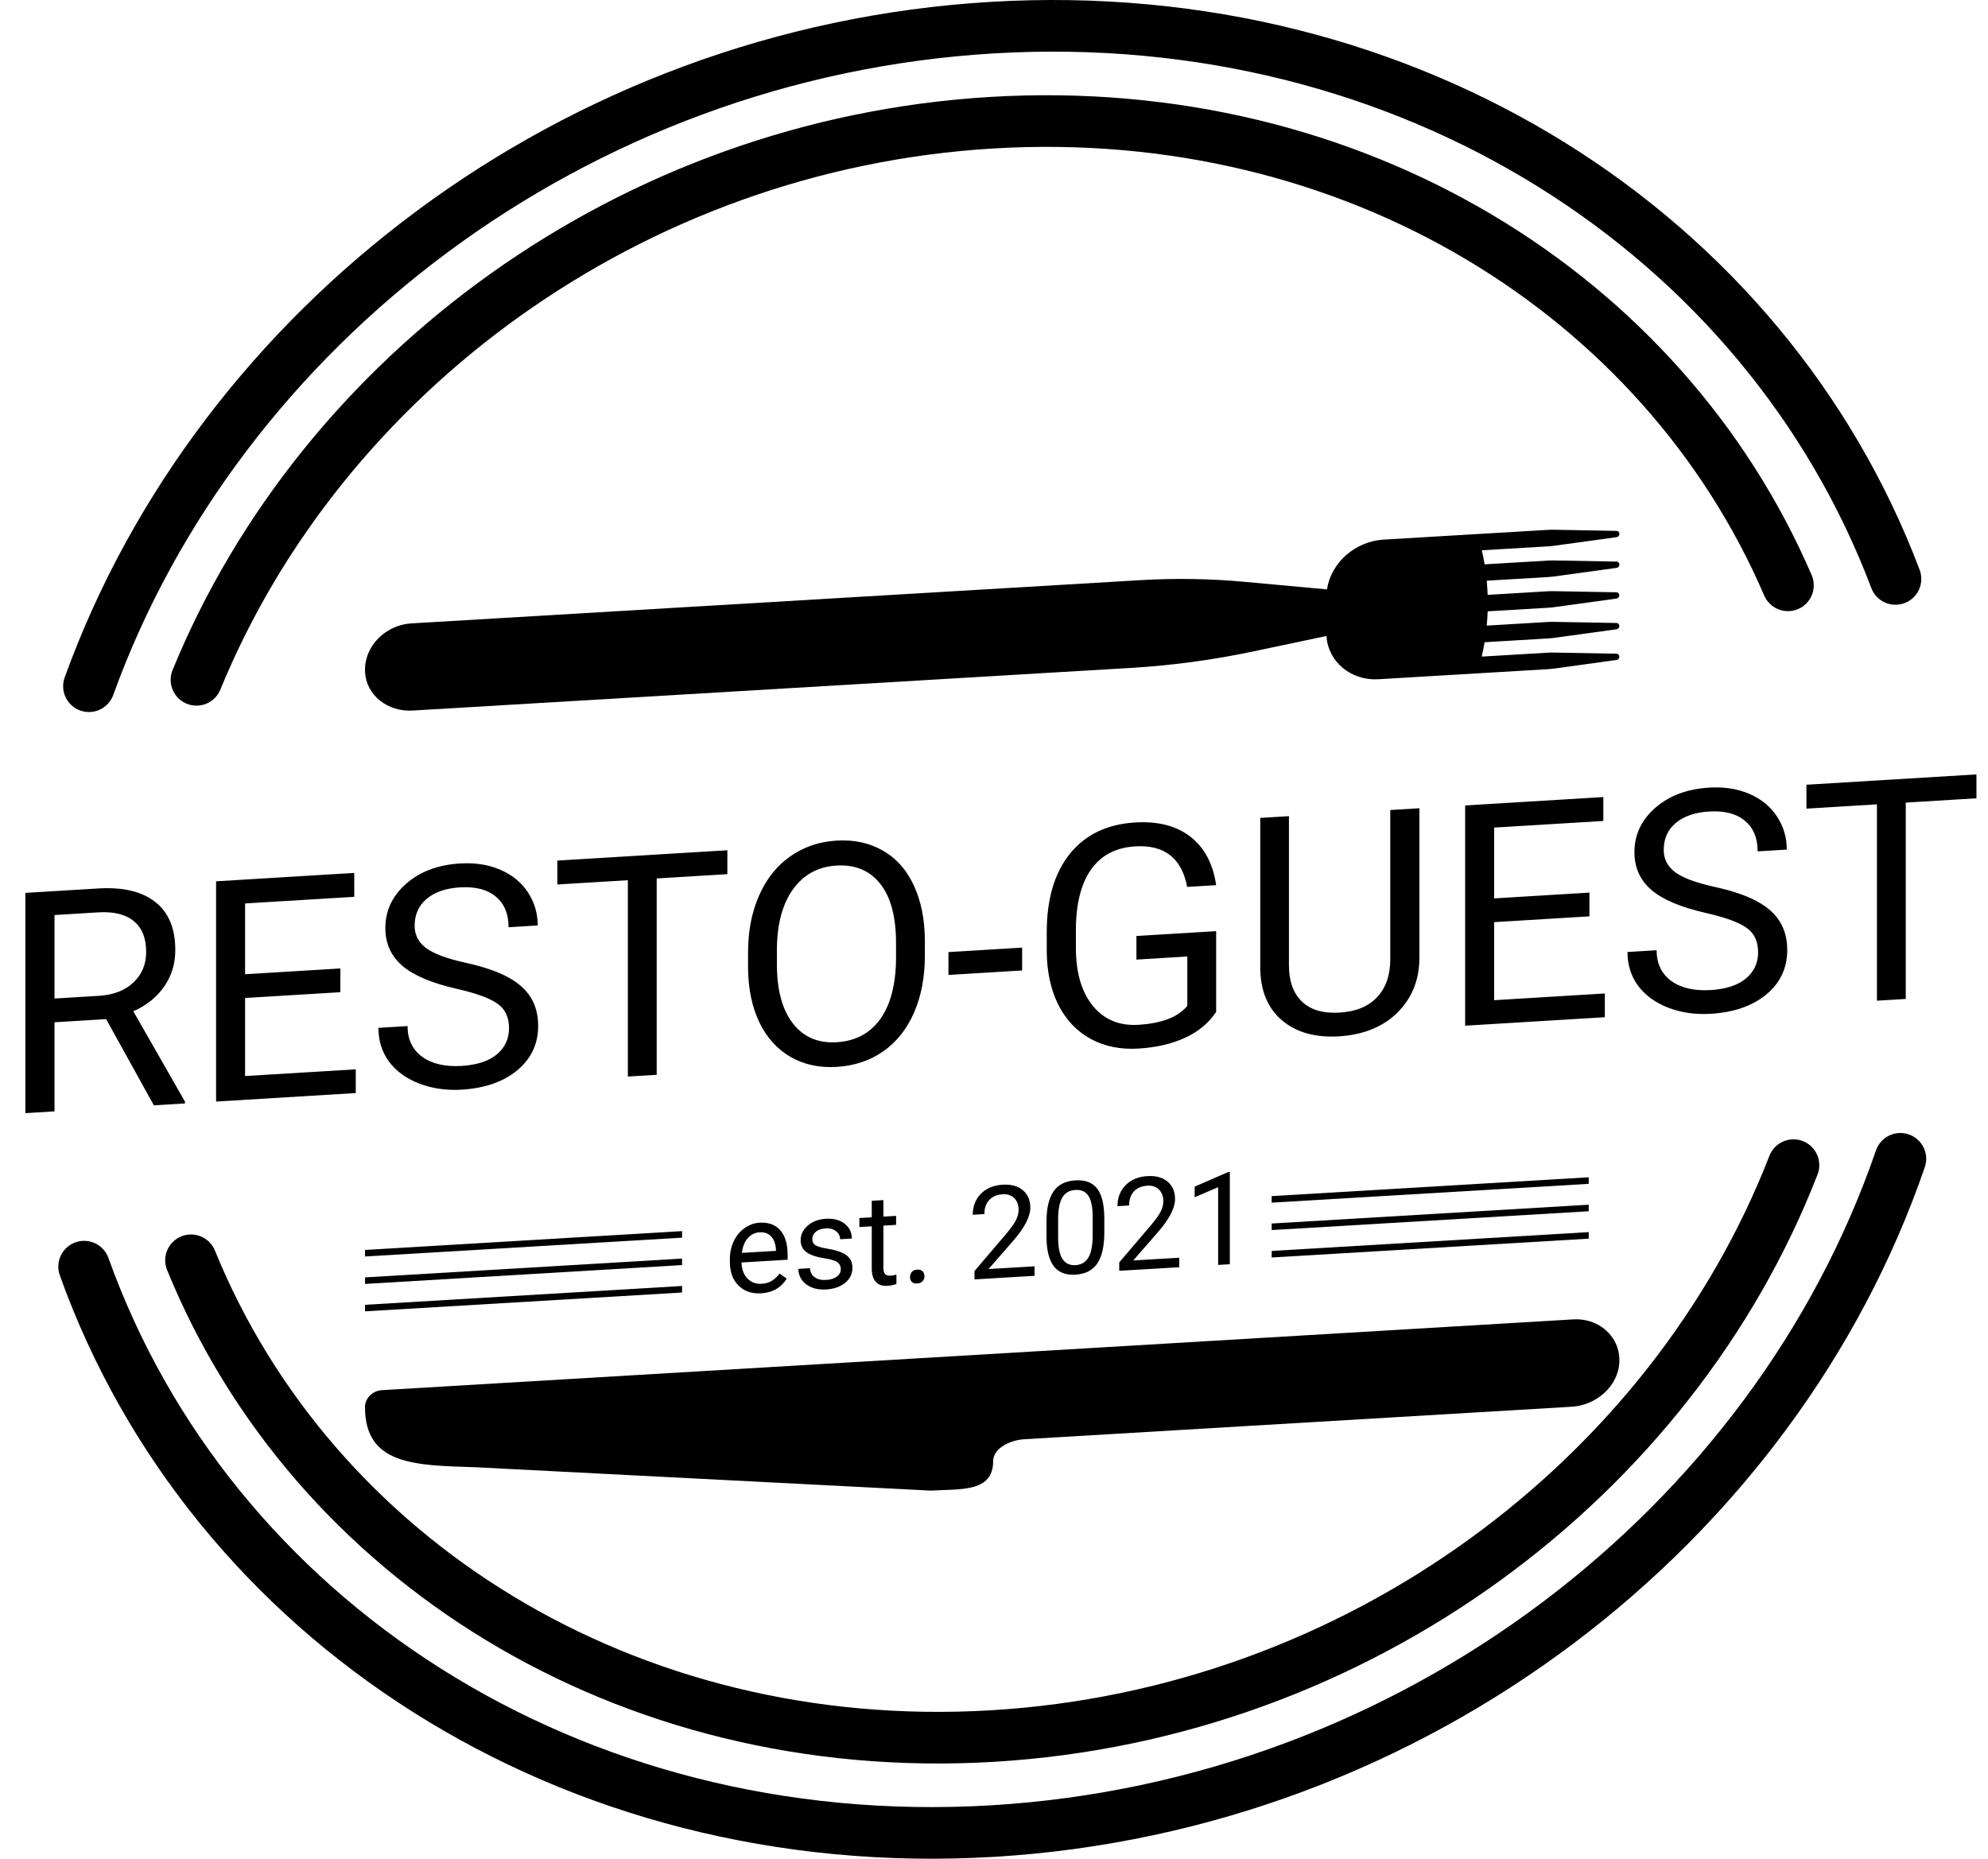 <svg width="154" height="144" viewBox="0 0 154 144" fill="none" xmlns="http://www.w3.org/2000/svg">
<path d="M8.223 78.954L4.223 79.197V86.1L1.965 86.237V69.174L7.603 68.832C9.522 68.715 10.995 69.063 12.025 69.876C13.062 70.688 13.58 71.93 13.58 73.602C13.58 74.664 13.292 75.608 12.715 76.432C12.146 77.255 11.35 77.893 10.329 78.346L14.329 85.345V85.486L11.919 85.632L8.223 78.954ZM4.223 77.358L7.673 77.148C8.788 77.08 9.674 76.737 10.329 76.12C10.992 75.501 11.323 74.708 11.323 73.739C11.323 72.684 11.007 71.895 10.375 71.371C9.752 70.846 8.847 70.616 7.662 70.68L4.223 70.889V77.358ZM26.366 76.868L18.985 77.316V83.363L27.559 82.843V84.682L16.739 85.34V68.277L27.442 67.627V69.479L18.985 69.992V75.477L26.366 75.028V76.868ZM35.372 76.602C33.446 76.165 32.042 75.57 31.161 74.819C30.288 74.06 29.851 73.086 29.851 71.899C29.851 70.555 30.385 69.413 31.454 68.473C32.53 67.525 33.926 66.999 35.641 66.895C36.811 66.824 37.852 66.987 38.764 67.385C39.685 67.782 40.394 68.364 40.893 69.13C41.4 69.896 41.654 70.752 41.654 71.697L39.396 71.835C39.396 70.803 39.069 70.015 38.414 69.468C37.758 68.915 36.834 68.674 35.641 68.746C34.534 68.813 33.668 69.112 33.045 69.642C32.428 70.164 32.12 70.859 32.12 71.726C32.12 72.421 32.413 72.993 32.998 73.442C33.59 73.882 34.593 74.259 36.004 74.572C37.423 74.884 38.531 75.258 39.326 75.694C40.129 76.122 40.722 76.645 41.104 77.262C41.494 77.879 41.689 78.621 41.689 79.488C41.689 80.871 41.151 82.013 40.075 82.914C38.998 83.808 37.56 84.309 35.758 84.419C34.589 84.49 33.497 84.334 32.483 83.95C31.469 83.558 30.686 82.989 30.132 82.241C29.586 81.493 29.313 80.623 29.313 79.63L31.571 79.493C31.571 80.525 31.949 81.318 32.705 81.874C33.47 82.421 34.487 82.656 35.758 82.579C36.944 82.507 37.852 82.21 38.484 81.687C39.115 81.164 39.431 80.485 39.431 79.649C39.431 78.813 39.139 78.186 38.554 77.769C37.969 77.343 36.909 76.954 35.372 76.602ZM56.345 67.723L50.871 68.056V83.266L48.637 83.402V68.191L43.174 68.523V66.671L56.345 65.871V67.723ZM71.645 74.024C71.645 75.696 71.365 77.174 70.803 78.458C70.242 79.734 69.446 80.732 68.417 81.451C67.388 82.17 66.187 82.571 64.814 82.654C63.473 82.736 62.284 82.48 61.246 81.886C60.209 81.285 59.402 80.393 58.825 79.209C58.256 78.017 57.964 76.617 57.948 75.009V73.778C57.948 72.138 58.233 70.671 58.802 69.379C59.371 68.086 60.174 67.076 61.211 66.349C62.256 65.614 63.45 65.206 64.791 65.124C66.155 65.041 67.356 65.3 68.394 65.901C69.438 66.494 70.242 67.403 70.803 68.626C71.365 69.842 71.645 71.282 71.645 72.946V74.024ZM69.411 73.058C69.411 71.035 69.006 69.509 68.195 68.48C67.384 67.443 66.249 66.969 64.791 67.058C63.371 67.144 62.252 67.755 61.434 68.891C60.623 70.018 60.206 71.543 60.182 73.467V74.721C60.182 76.681 60.592 78.2 61.41 79.275C62.237 80.342 63.371 80.832 64.814 80.744C66.265 80.656 67.388 80.06 68.183 78.957C68.978 77.846 69.388 76.302 69.411 74.324V73.058ZM79.178 75.184L73.47 75.531V73.761L79.178 73.414V75.184ZM94.209 78.396C93.632 79.259 92.825 79.929 91.788 80.406C90.758 80.875 89.558 81.151 88.185 81.235C86.797 81.319 85.565 81.07 84.489 80.486C83.413 79.895 82.578 79.016 81.986 77.849C81.401 76.682 81.101 75.305 81.085 73.721V72.232C81.085 69.662 81.681 67.633 82.875 66.147C84.076 64.66 85.76 63.851 87.928 63.719C89.706 63.611 91.137 63.981 92.221 64.829C93.305 65.67 93.968 66.918 94.209 68.576L91.963 68.712C91.542 66.48 90.201 65.433 87.939 65.57C86.434 65.661 85.292 66.262 84.512 67.372C83.74 68.473 83.35 70.028 83.343 72.037V73.431C83.343 75.345 83.779 76.842 84.653 77.922C85.526 78.994 86.707 79.484 88.197 79.394C89.039 79.343 89.776 79.204 90.408 78.978C91.039 78.753 91.562 78.404 91.975 77.934V74.102L88.033 74.341V72.513L94.209 72.138V78.396ZM109.954 62.616V74.217C109.946 75.827 109.439 77.174 108.433 78.259C107.435 79.343 106.078 79.999 104.362 80.229L103.766 80.288C101.902 80.401 100.417 79.988 99.309 79.047C98.202 78.107 97.64 76.754 97.625 74.989V63.364L99.847 63.229V74.784C99.847 76.019 100.186 76.959 100.865 77.605C101.543 78.244 102.51 78.525 103.766 78.448C105.037 78.371 106.008 77.972 106.678 77.252C107.357 76.531 107.696 75.553 107.696 74.319V62.753L109.954 62.616ZM123.125 70.991L115.744 71.44V77.487L124.318 76.966V78.806L113.498 79.463V62.4L124.201 61.75V63.602L115.744 64.115V69.6L123.125 69.152V70.991ZM132.132 70.726C130.205 70.288 128.802 69.694 127.921 68.942C127.047 68.183 126.61 67.209 126.61 66.022C126.61 64.678 127.145 63.536 128.213 62.596C129.289 61.648 130.685 61.122 132.401 61.018C133.57 60.947 134.611 61.11 135.524 61.508C136.444 61.905 137.154 62.487 137.653 63.254C138.159 64.02 138.413 64.875 138.413 65.821L136.155 65.958C136.155 64.927 135.828 64.138 135.173 63.592C134.518 63.038 133.594 62.797 132.401 62.869C131.293 62.937 130.428 63.235 129.804 63.765C129.188 64.287 128.88 64.982 128.88 65.849C128.88 66.544 129.172 67.116 129.757 67.565C130.35 68.006 131.352 68.382 132.763 68.695C134.182 69.007 135.29 69.382 136.085 69.817C136.888 70.245 137.481 70.768 137.863 71.385C138.253 72.002 138.448 72.744 138.448 73.612C138.448 74.994 137.91 76.136 136.834 77.038C135.758 77.931 134.319 78.433 132.518 78.542C131.348 78.613 130.256 78.457 129.242 78.073C128.229 77.681 127.445 77.112 126.891 76.364C126.345 75.616 126.072 74.746 126.072 73.754L128.33 73.617C128.33 74.648 128.708 75.441 129.465 75.997C130.229 76.544 131.246 76.779 132.518 76.702C133.703 76.63 134.611 76.333 135.243 75.81C135.875 75.287 136.19 74.608 136.19 73.772C136.19 72.936 135.898 72.309 135.313 71.892C134.728 71.466 133.668 71.078 132.132 70.726ZM153.105 61.846L147.63 62.179V77.39L145.396 77.525V62.315L139.934 62.646V60.795L153.105 59.995V61.846Z" fill="black"/>
<path d="M58.956 100.197C58.242 100.24 57.66 100.04 57.211 99.598C56.763 99.153 56.539 98.536 56.539 97.748V97.582C56.539 97.058 56.638 96.585 56.836 96.163C57.038 95.738 57.317 95.399 57.674 95.147C58.035 94.891 58.425 94.751 58.844 94.726C59.53 94.685 60.063 94.879 60.443 95.309C60.823 95.739 61.013 96.376 61.013 97.219V97.595L57.441 97.807C57.453 98.327 57.605 98.74 57.894 99.045C58.186 99.346 58.557 99.484 59.005 99.457C59.324 99.438 59.593 99.357 59.814 99.214C60.035 99.071 60.228 98.886 60.394 98.662L60.945 99.059C60.503 99.765 59.84 100.145 58.956 100.197ZM58.844 95.468C58.48 95.489 58.175 95.641 57.928 95.923C57.681 96.201 57.528 96.581 57.47 97.063L60.112 96.906V96.838C60.086 96.38 59.962 96.033 59.741 95.795C59.52 95.555 59.221 95.445 58.844 95.468ZM65.132 98.332C65.132 98.087 65.039 97.904 64.854 97.782C64.672 97.656 64.352 97.558 63.894 97.487C63.439 97.416 63.077 97.321 62.807 97.2C62.541 97.079 62.342 96.928 62.212 96.747C62.086 96.566 62.022 96.345 62.022 96.085C62.022 95.652 62.204 95.275 62.568 94.954C62.935 94.632 63.403 94.455 63.972 94.421C64.57 94.385 65.054 94.511 65.424 94.799C65.798 95.086 65.985 95.47 65.985 95.952L65.078 96.006C65.078 95.758 64.973 95.551 64.762 95.385C64.554 95.218 64.29 95.144 63.972 95.163C63.644 95.183 63.387 95.269 63.202 95.424C63.017 95.578 62.924 95.771 62.924 96.002C62.924 96.22 63.01 96.379 63.182 96.48C63.355 96.58 63.665 96.667 64.113 96.742C64.565 96.816 64.93 96.915 65.21 97.038C65.489 97.161 65.696 97.318 65.829 97.509C65.966 97.696 66.034 97.931 66.034 98.215C66.034 98.686 65.845 99.077 65.468 99.386C65.091 99.691 64.602 99.862 64.001 99.898C63.579 99.923 63.205 99.87 62.88 99.74C62.555 99.609 62.3 99.416 62.115 99.16C61.933 98.901 61.842 98.615 61.842 98.302L62.744 98.249C62.76 98.551 62.88 98.784 63.104 98.95C63.332 99.112 63.631 99.183 64.001 99.16C64.342 99.14 64.615 99.056 64.82 98.907C65.028 98.754 65.132 98.563 65.132 98.332ZM68.432 92.974V94.254L69.416 94.195V94.893L68.432 94.952V98.228C68.432 98.44 68.476 98.597 68.563 98.699C68.651 98.798 68.801 98.841 69.012 98.829C69.116 98.822 69.259 98.794 69.441 98.745V99.477C69.204 99.556 68.973 99.602 68.749 99.616C68.346 99.64 68.042 99.536 67.837 99.304C67.632 99.072 67.53 98.731 67.53 98.282V95.005L66.57 95.062V94.364L67.53 94.307V93.028L68.432 92.974ZM70.494 98.941C70.494 98.784 70.539 98.652 70.63 98.542C70.724 98.432 70.864 98.372 71.049 98.361C71.234 98.35 71.374 98.394 71.469 98.492C71.566 98.591 71.615 98.718 71.615 98.874C71.615 99.024 71.566 99.152 71.469 99.259C71.374 99.365 71.234 99.424 71.049 99.435C70.864 99.446 70.724 99.404 70.63 99.309C70.539 99.213 70.494 99.091 70.494 98.941ZM80.14 98.841L75.49 99.118V98.468L77.946 95.588C78.31 95.153 78.561 94.803 78.697 94.537C78.837 94.269 78.906 93.996 78.906 93.719C78.906 93.348 78.794 93.05 78.57 92.826C78.346 92.602 78.047 92.501 77.673 92.523C77.225 92.55 76.876 92.699 76.625 92.971C76.378 93.24 76.255 93.602 76.255 94.057L75.353 94.111C75.353 93.457 75.563 92.915 75.982 92.487C76.404 92.058 76.968 91.823 77.673 91.781C78.333 91.742 78.855 91.885 79.238 92.21C79.621 92.533 79.813 92.982 79.813 93.558C79.813 94.258 79.368 95.118 78.478 96.137L76.577 98.316L80.14 98.104V98.841ZM85.545 95.488C85.545 96.546 85.365 97.343 85.004 97.879C84.644 98.414 84.08 98.705 83.313 98.75C82.556 98.795 81.995 98.578 81.631 98.098C81.267 97.615 81.079 96.875 81.066 95.876V94.67C81.066 93.625 81.246 92.838 81.607 92.309C81.968 91.78 82.533 91.492 83.303 91.446C84.067 91.401 84.629 91.613 84.99 92.083C85.35 92.55 85.535 93.294 85.545 94.316V95.488ZM84.644 94.306C84.644 93.541 84.536 92.991 84.322 92.655C84.107 92.317 83.768 92.161 83.303 92.189C82.842 92.216 82.505 92.41 82.294 92.771C82.083 93.132 81.974 93.674 81.968 94.397V95.842C81.968 96.61 82.078 97.172 82.299 97.526C82.523 97.878 82.861 98.04 83.313 98.013C83.758 97.987 84.088 97.795 84.302 97.437C84.52 97.079 84.634 96.528 84.644 95.786V94.306ZM91.35 98.175L86.7 98.451V97.802L89.157 94.922C89.521 94.487 89.771 94.137 89.908 93.871C90.047 93.603 90.117 93.33 90.117 93.053C90.117 92.682 90.005 92.384 89.781 92.16C89.557 91.936 89.258 91.835 88.884 91.857C88.436 91.884 88.086 92.033 87.836 92.305C87.589 92.573 87.466 92.936 87.466 93.391L86.564 93.445C86.564 92.791 86.773 92.249 87.193 91.821C87.615 91.392 88.179 91.157 88.884 91.115C89.544 91.076 90.065 91.219 90.449 91.544C90.832 91.867 91.024 92.316 91.024 92.892C91.024 93.592 90.579 94.452 89.688 95.471L87.787 97.65L91.35 97.438V98.175ZM95.269 97.942L94.363 97.996V91.976L92.545 92.753V91.932L95.128 90.807L95.269 90.799V97.942Z" fill="black"/>
<path d="M120.323 44.669L125.208 43.997C125.528 43.953 125.528 43.513 125.208 43.508L120.302 43.418C120.198 43.415 120.095 43.418 119.988 43.424L115.008 43.72C114.946 43.351 114.872 42.987 114.786 42.632L119.97 42.324C120.089 42.318 120.204 42.304 120.323 42.29L125.208 41.619C125.528 41.574 125.528 41.135 125.208 41.129L120.302 41.039C120.198 41.037 120.095 41.039 119.988 41.045L114.418 41.375L112.67 41.479L107.195 41.803C104.954 41.938 103.106 43.608 102.794 45.662L96.441 45.078C93.746 44.828 91.019 44.786 88.292 44.949L31.862 48.296C30.375 48.385 29.102 49.312 28.556 50.557C28.532 50.607 28.512 50.66 28.491 50.716C28.47 50.767 28.452 50.82 28.435 50.876C28.31 51.257 28.256 51.657 28.277 52.068C28.378 53.873 30.04 55.163 31.966 55.048L87.624 51.743C90.794 51.556 93.957 51.128 97.088 50.467L102.753 49.272C102.883 51.268 104.64 52.751 106.797 52.622L112.67 52.272L114.418 52.169L119.967 51.839C120.086 51.833 120.201 51.819 120.32 51.805L125.205 51.133C125.525 51.089 125.525 50.649 125.205 50.644L120.299 50.554C120.196 50.551 120.092 50.554 119.985 50.56L114.78 50.868C114.866 50.504 114.94 50.132 115.002 49.754L119.964 49.46C120.083 49.454 120.198 49.44 120.317 49.426L125.202 48.755C125.522 48.71 125.522 48.271 125.202 48.265L120.296 48.175C120.193 48.173 120.089 48.175 119.982 48.181L115.169 48.467C115.204 48.103 115.228 47.733 115.243 47.361L119.961 47.081C120.08 47.076 120.195 47.062 120.314 47.048L125.199 46.376C125.519 46.331 125.519 45.892 125.199 45.886L120.293 45.797C120.19 45.794 120.086 45.797 119.979 45.802L115.24 46.085C115.228 45.713 115.201 45.349 115.169 44.988L119.961 44.703C120.089 44.697 120.204 44.686 120.323 44.669Z" fill="black"/>
<path d="M29.577 107.699L63.255 105.698L84.657 104.427L121.863 102.216C123.347 102.127 124.623 102.905 125.166 104.086C125.19 104.133 125.211 104.184 125.231 104.237C125.252 104.285 125.27 104.338 125.288 104.391C125.409 104.755 125.466 105.149 125.442 105.563C125.341 107.382 123.676 108.868 121.753 108.983L79.33 111.502C78.268 111.566 76.935 112.193 76.935 113.195C76.935 115.627 74.419 115.344 72.11 115.481L36.895 113.673C32.135 113.522 28.274 113.511 28.274 109.003C28.277 108.326 28.859 107.743 29.577 107.699Z" fill="black"/>
<path d="M28.277 101.592L52.836 100.134V99.628L28.277 101.086V101.592Z" fill="black"/>
<path d="M28.277 99.468L52.836 98.008V97.504L28.277 98.962V99.468Z" fill="black"/>
<path d="M28.277 97.342L52.836 95.884V95.377L28.277 96.835V97.342Z" fill="black"/>
<path d="M98.511 97.42L123.07 95.962V95.455L98.511 96.913V97.42Z" fill="black"/>
<path d="M98.511 95.296L123.07 93.838V93.331L98.511 94.789V95.296Z" fill="black"/>
<path d="M98.511 93.172L123.07 91.714V91.207L98.511 92.665V93.172Z" fill="black"/>
<path d="M14.796 97.638C24.221 120.765 48.453 136.181 76.864 134.497C105.275 132.809 129.507 114.513 138.932 90.267" stroke="black" stroke-width="4" stroke-miterlimit="10" stroke-linecap="round"/>
<path d="M15.22 52.667C24.933 28.953 48.872 11.166 76.861 9.504C104.853 7.841 128.789 22.785 138.502 45.346" stroke="black" stroke-width="4" stroke-miterlimit="10" stroke-linecap="round"/>
<path d="M6.517 98.131C16.274 125.379 44.082 143.804 76.864 141.859C109.646 139.912 137.451 118.184 147.212 89.775" stroke="black" stroke-width="4" stroke-miterlimit="10" stroke-linecap="round"/>
<path d="M6.891 53.162C16.971 25.279 44.492 4.063 76.861 2.141C109.231 0.218 136.751 18.165 146.832 44.851" stroke="black" stroke-width="4" stroke-miterlimit="10" stroke-linecap="round"/>
</svg>
